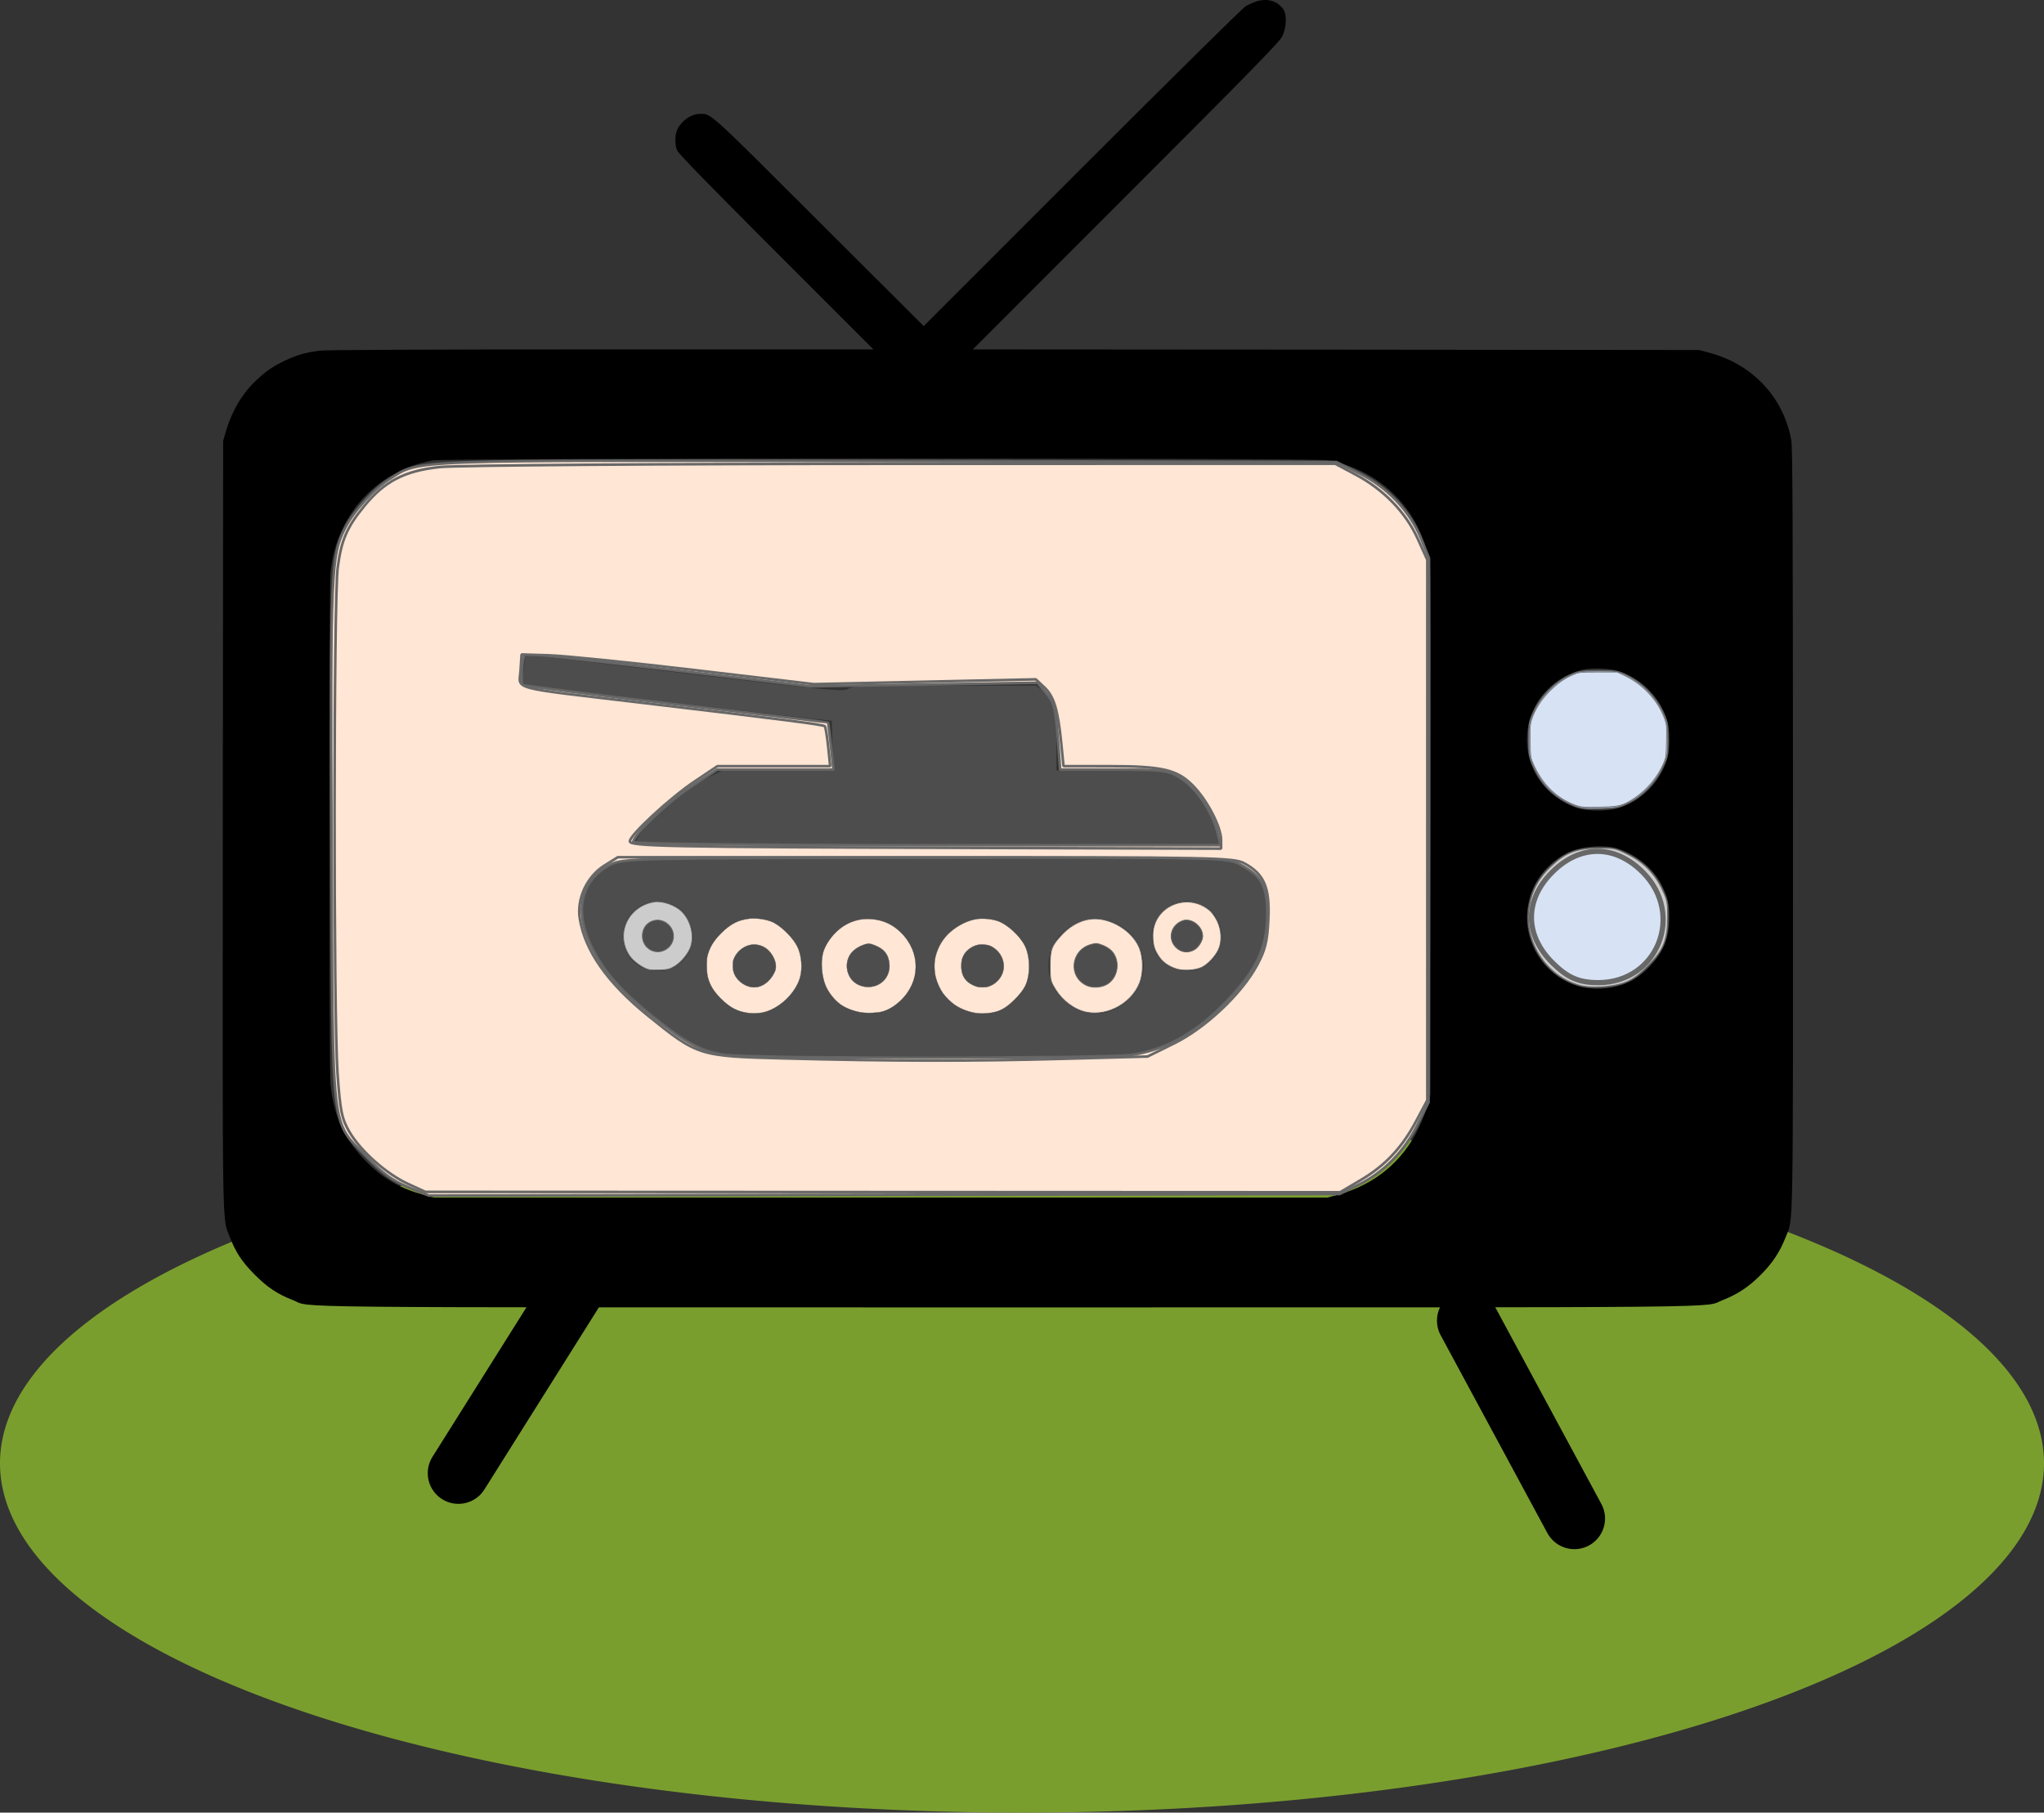 <?xml version="1.0" encoding="UTF-8" standalone="no"?>
<svg
   version="1.0"
   width="1665.97pt"
   height="1477.718pt"
   viewBox="0 0 1665.97 1477.718"
   preserveAspectRatio="xMidYMid meet"
   id="svg8"
   sodipodi:docname="fear.svg"
   inkscape:version="1.1.2 (0a00cf5339, 2022-02-04)"
   xmlns:inkscape="http://www.inkscape.org/namespaces/inkscape"
   xmlns:sodipodi="http://sodipodi.sourceforge.net/DTD/sodipodi-0.dtd"
   xmlns="http://www.w3.org/2000/svg"
   xmlns:svg="http://www.w3.org/2000/svg">
  <rect x="0" y="0" width="1665.97" height="1477.718" fill="#333333" stroke="none"/>
  <defs
     id="defs12" />
  <sodipodi:namedview
     id="namedview10"
     pagecolor="#ffffff"
     bordercolor="#666666"
     borderopacity="1.0"
     inkscape:pageshadow="2"
     inkscape:pageopacity="0.0"
     inkscape:pagecheckerboard="0"
     inkscape:document-units="pt"
     showgrid="false"
     inkscape:zoom="0.13385319"
     inkscape:cx="-526.69645"
     inkscape:cy="1016.0385"
     inkscape:window-width="1920"
     inkscape:window-height="1013"
     inkscape:window-x="0"
     inkscape:window-y="0"
     inkscape:window-maximized="1"
     inkscape:current-layer="layer2"
     fit-margin-top="0"
     fit-margin-left="0"
     fit-margin-right="0"
     fit-margin-bottom="0" />
  <g
     inkscape:groupmode="layer"
     id="layer2"
     inkscape:label="Layer 2"
     transform="translate(181.495,1.2055578e-5)">
    <path
       style="fill:#7a9e2e;fill-opacity:1;fill-rule:evenodd;stroke:none;stroke-width:0.756;stroke-linecap:round;stroke-linejoin:bevel;stroke-opacity:0.988"
       id="path5613"
       sodipodi:type="arc"
       sodipodi:cx="651.48975"
       sodipodi:cy="1192.951"
       sodipodi:rx="832.98492"
       sodipodi:ry="284.76678"
       sodipodi:start="0"
       sodipodi:end="6.2796074"
       sodipodi:open="true"
       sodipodi:arc-type="arc"
       d="M 1484.475,1192.951 A 832.985,284.767 0 0 1 652.235,1477.718 832.985,284.767 0 0 1 -181.494,1193.46 832.985,284.767 0 0 1 649.254,908.185 832.985,284.767 0 0 1 1484.469,1191.932" />
  </g>
  <g
     inkscape:groupmode="layer"
     id="layer1"
     inkscape:label="Layer 1"
     transform="translate(181.495,1.2055578e-5)">
    <g
       transform="matrix(0.1,0,0,-0.1,-0.112,1065.851)"
       fill="#000000"
       stroke="none"
       id="g6">
      <path
         d="m 8423,10646 c -23,-8 -62,-25 -85,-39 -24,-14 -623,-606 -1333,-1316 L 5715,8000 4860,8853 c -911,910 -875,877 -969,877 -69,0 -145,-51 -182,-122 -23,-45 -25,-125 -4,-176 11,-26 254,-275 808,-830 l 792,-792 H 3090 C 1659,7810 846,7806 794,7800 679,7785 607,7765 512,7720 411,7672 357,7635 276,7559 162,7453 76,7308 28,7144 L 5,7065 2,3945 C 0,513 -4,738 60,572 108,448 158,372 260,269 363,165 448,108 574,59 739,-5 270,0 6400,0 c 6130,0 5661,-5 5826,59 122,48 212,107 310,205 98,98 157,188 205,310 63,162 59,-54 59,3335 -1,2535 -3,3099 -14,3161 -62,345 -310,613 -655,709 l -96,26 -2960,3 -2960,2 1247,1248 c 1025,1025 1251,1257 1274,1302 37,72 41,182 8,226 -50,67 -131,89 -221,60 z m 577,-3740 c 258,-42 485,-178 646,-388 95,-123 172,-306 194,-463 8,-57 10,-678 8,-2200 l -3,-2120 -23,-85 c -13,-47 -44,-130 -71,-185 -132,-276 -360,-464 -662,-547 l -84,-23 H 5365 1725 l -82,22 c -189,50 -325,127 -458,258 -189,185 -281,383 -305,650 -13,149 -13,4012 0,4161 42,470 374,836 833,919 110,20 7165,21 7287,1 z m 2349,-1711 c 205,-49 384,-229 431,-434 17,-71 17,-192 1,-261 -49,-209 -218,-382 -426,-435 -76,-19 -214,-19 -289,0 -152,40 -302,159 -369,295 -138,275 -52,594 204,760 56,36 149,73 209,83 59,10 180,6 239,-8 z m -17,-1446 c 162,-33 329,-162 400,-309 47,-97 62,-164 60,-275 -1,-160 -62,-295 -184,-411 -113,-107 -246,-157 -409,-156 -371,4 -642,362 -549,726 40,157 139,284 288,369 102,57 271,81 394,56 z"
         id="path4" />
    </g>
    <g
       id="g24"
       transform="matrix(2.574,0,0,2.574,218.265,367.978)"
       style="fill:#4d4d4d;fill-opacity:1">
      <g
         id="g22"
         style="fill:#4d4d4d;fill-opacity:1">
        <g
           id="g20"
           style="fill:#4d4d4d;fill-opacity:1">
          <path
             fill="#000000"
             d="m 10.8,67.2 c -0.2,1.5 -0.5,3.6 -0.7,4.7 -0.2,1.8 -0.2,1.9 2,2.3 1.8,0.3 55.1,6.5 89.2,10.4 l 6.8,0.7 0.2,7.9 0.2,7.8 H 91 73.6 l -3.7,1.8 c -8.1,3.9 -20,13.9 -23.3,19.6 l -1.1,2 h 92.5 92.5 l -0.4,-2.8 c -0.9,-6.1 -7,-14.8 -13.3,-18.9 L 214,101 h -17.4 -17.4 v -9.4 c 0,-10.7 -0.7,-13.3 -4.4,-15.9 l -2.1,-1.5 h -28.9 c -25.7,0 -29.1,0.1 -30.5,1 -1.5,1 -4.4,0.7 -51.9,-4.9 l -50.3,-6 z"
             id="path4-4"
             style="fill:#4d4d4d;fill-opacity:1" />
          <path
             fill="#000000"
             d="m 43.2,129.5 c -9.2,1.8 -15,9.2 -14,17.7 1.3,11 9.7,22.1 26.3,34.5 8.7,6.6 12.1,8.3 17.9,9.2 2.6,0.4 25.7,0.7 65.6,0.7 50.6,0 62.3,-0.2 65.7,-0.9 21.4,-4.6 41.5,-26.1 41.5,-44.4 -0.1,-4.1 -0.3,-5.5 -1.6,-8 -2,-3.9 -3.6,-5.4 -8.2,-7.5 l -3.7,-1.7 -93.3,-0.1 c -51.5,0 -94.7,0.2 -96.2,0.5 z m 13.9,13.8 c 3,1.2 4.4,2.5 5.8,5.4 2.1,4.1 1.4,9.1 -1.8,12.4 -2.4,2.6 -4.6,3.5 -8.1,3.5 -6.4,0 -11.1,-4.7 -11.1,-11.1 0,-7.8 8,-13.2 15.2,-10.2 z m 167.5,0 c 3,1.2 4.4,2.5 5.8,5.4 2.1,4.1 1.4,9.1 -1.8,12.4 -2.4,2.6 -4.6,3.5 -8.1,3.5 -6.4,0 -11.1,-4.7 -11.1,-11.1 0,-7.8 8.1,-13.2 15.2,-10.2 z m -136.3,5.3 c 3.4,1 8.5,6.1 9.5,9.5 1.8,6 0.5,11 -3.9,15.3 -4.4,4.4 -9.3,5.7 -15.3,3.9 -3.4,-1 -8.5,-6.1 -9.5,-9.5 -1.8,-6 -0.5,-11 3.9,-15.3 4.3,-4.4 9.3,-5.6 15.3,-3.9 z m 36.4,0.3 c 1.8,0.6 4,2 5.6,3.7 6.3,6.5 5.9,16.1 -1,22 -3.3,2.8 -5.9,3.6 -10.7,3.3 -7.7,-0.5 -13.2,-6 -13.7,-13.7 -0.3,-4.8 0.5,-7.4 3.3,-10.7 4.3,-5.1 10.2,-6.7 16.5,-4.6 z m 35.7,-0.3 c 3,0.8 7.6,5 9.1,8.3 1.5,3.3 1.5,9.1 0,12.3 -1.5,3.2 -6.1,7.5 -9.1,8.3 -9.4,2.6 -18.7,-3.3 -19.8,-12.7 -0.7,-6.1 2.6,-12 8.4,-15 3.6,-2 7.2,-2.4 11.4,-1.2 z m 37.6,0.8 c 11.6,5.4 11.8,21.1 0.4,27 -5.7,3 -11.8,2.2 -16.6,-2.2 -3.6,-3.3 -5.1,-6.5 -5.1,-11.2 0,-4.8 1.5,-8 5.2,-11.3 4.8,-4.1 10.5,-5 16.1,-2.3 z"
             id="path6"
             style="fill:#4d4d4d;fill-opacity:1" />
          <path
             fill="#000000"
             d="m 49.6,150.1 c -1,0.9 -1.5,2.2 -1.5,3.4 0,1.2 0.6,2.5 1.5,3.4 0.9,1 2.2,1.5 3.4,1.5 1.2,0 2.5,-0.6 3.4,-1.5 1,-0.9 1.5,-2.2 1.5,-3.4 0,-1.2 -0.6,-2.5 -1.5,-3.4 -0.9,-1 -2.2,-1.5 -3.4,-1.5 -1.2,-0.1 -2.5,0.5 -3.4,1.5 z"
             id="path8"
             style="fill:#4d4d4d;fill-opacity:1" />
          <path
             fill="#000000"
             d="m 217.1,150.1 c -3.1,3 -0.9,8.3 3.4,8.3 2.5,0 4.9,-2.4 4.9,-4.9 0,-2.5 -2.4,-4.9 -4.9,-4.9 -1.2,-0.1 -2.5,0.5 -3.4,1.5 z"
             id="path10"
             style="fill:#4d4d4d;fill-opacity:1" />
          <path
             fill="#000000"
             d="m 80.7,156.9 c -5.8,3 -5.1,10.4 1.1,12.6 2.8,0.9 6.2,-0.8 7.8,-3.9 1,-2.1 1,-2.6 0.3,-4.6 -1.6,-4.1 -5.6,-5.8 -9.2,-4.1 z"
             id="path12"
             style="fill:#4d4d4d;fill-opacity:1" />
          <path
             fill="#000000"
             d="m 118.3,156.3 c -3.9,1.2 -5.9,4.4 -5.3,7.9 1.5,7.9 13.3,6.9 13.3,-1.2 0,-3.1 -1.3,-5.1 -4.1,-6.3 -2.2,-0.9 -2.5,-0.9 -3.9,-0.4 z"
             id="path14"
             style="fill:#4d4d4d;fill-opacity:1" />
          <path
             fill="#000000"
             d="m 153,156.8 c -2.6,1.2 -3.9,3.3 -3.9,6.2 0,3 1.4,5.1 4.1,6.2 5.7,2.4 11.3,-3.5 8.6,-9.1 -1.7,-3.4 -5.4,-4.8 -8.8,-3.3 z"
             id="path16"
             style="fill:#4d4d4d;fill-opacity:1" />
          <path
             fill="#000000"
             d="m 190.3,156.3 c -3.9,1.2 -5.9,4.4 -5.3,7.9 1.5,7.9 13.3,6.9 13.3,-1.2 0,-3.1 -1.3,-5.1 -4.1,-6.3 -2.1,-0.9 -2.4,-0.9 -3.9,-0.4 z"
             id="path18"
             style="fill:#4d4d4d;fill-opacity:1" />
        </g>
      </g>
    </g>
    <path
       style="fill:#ffe6d5;fill-opacity:1;fill-rule:evenodd;stroke:#666666;stroke-width:2.118;stroke-linecap:round;stroke-linejoin:bevel;stroke-opacity:0.988"
       d="m 151.173,967.851 c -12.402,-5.053 -21.296,-11.547 -33.922,-24.77 C 87.775,912.21 89.753,930.016 88.714,686.237 87.772,465.506 88.315,452.912 99.731,430.536 106.798,416.683 123.221,398.589 136.116,390.449 161.371,374.506 144.368,375.114 542.211,375.921 l 365.508,0.742 18.668,9.191 c 22.709,11.18 41.354,30.89 50.4,53.28 l 6.454,15.974 -0.185,221.76 -0.185,221.76 -8.843,17.963 c -10.783,21.903 -27.665,39.147 -48.2,49.232 l -15.428,7.577 -371.209,0.65 -371.209,0.65 z m 589.521,-107.829 c 26.771,-3.87 51.215,-17.178 74.365,-40.487 26.463,-26.645 36.264,-46.446 36.404,-73.549 0.121,-23.373 -4.533,-31.939 -22.467,-41.347 -10.941,-5.739 -13.418,-5.792 -256.739,-5.446 -238.264,0.339 -246.013,0.516 -256.344,5.847 -23.35,12.05 -29.471,36.376 -16.281,64.708 9.569,20.555 23.756,37.035 50.264,58.386 27.364,22.041 40.466,29.115 58.964,31.834 20.728,3.047 310.799,3.093 331.835,0.052 z m 70.393,-180.155 c -3.995,-17.715 -17.958,-37.959 -32.291,-46.817 -8.134,-5.027 -13.914,-5.647 -52.669,-5.647 h -43.533 l -2.01,-26.814 c -1.73,-23.08 -3.016,-28.009 -9.232,-35.396 l -7.221,-8.582 -92.587,1.458 -92.587,1.458 -116.021,-13.7 c -63.812,-7.535 -116.271,-13.38 -116.576,-12.989 -2.102,2.695 -3.704,24.461 -1.883,25.586 1.246,0.77 57.642,7.862 125.326,15.76 67.683,7.898 123.274,14.593 123.536,14.878 0.261,0.285 1.377,9.028 2.479,19.429 l 2.003,18.911 h -47.382 -47.382 l -21.302,13.984 c -19.593,12.863 -47.077,39.223 -47.077,45.152 0,1.444 100.956,2.499 239.24,2.499 h 239.24 z"
       id="path3476" />
    <path
       style="fill:#ffe6d5;fill-opacity:1;fill-rule:evenodd;stroke:#666666;stroke-width:2.118;stroke-linecap:round;stroke-linejoin:bevel;stroke-opacity:0.988"
       d="m 151.173,965.221 c -17.824,-8.213 -38.655,-26.689 -47.924,-42.505 -6.203,-10.585 -7.555,-17.311 -9.657,-48.05 -3.29,-48.107 -3.161,-386.297 0.157,-411.842 2.922,-22.492 7.371,-32.838 21.624,-50.282 16.554,-20.259 33.052,-28.784 61.492,-31.777 13.824,-1.454 180.286,-2.624 377.343,-2.652 l 352.607,-0.05 16.863,8.988 c 22.568,12.028 40.62,30.67 50.246,51.885 l 7.917,17.448 v 220.294 220.294 l -8.901,16.7 c -11.79,22.121 -25.322,36.52 -45.565,48.486 l -16.645,9.839 -372.775,-0.161 -372.775,-0.161 z m 535.251,-102.056 67.388,-1.828 21.674,-10.714 c 25.616,-12.663 54.843,-40.209 67.513,-63.632 6.718,-12.418 8.433,-19.386 9.276,-37.682 1.191,-25.843 -3.454,-36.666 -19.495,-45.424 -8.69,-4.744 -23.879,-5.039 -259.97,-5.039 H 322.069 l -10.862,6.752 c -14.186,8.818 -22.708,27.094 -20.136,43.18 4.228,26.44 22.627,52.618 55.814,79.413 40.459,32.666 41.169,32.888 111.06,34.695 87.705,2.268 152.289,2.347 228.479,0.28 z M 813.746,684.806 c 0,-10.381 -10.801,-31.53 -22.213,-43.492 -13.239,-13.878 -24.861,-16.677 -69.316,-16.696 l -36.898,-0.016 -1.869,-18.911 c -2.687,-27.181 -5.987,-38.012 -13.825,-45.375 l -6.907,-6.488 -90.48,1.953 -90.48,1.953 -96.654,-11.404 C 331.945,540.057 278.365,534.616 266.038,534.238 l -22.413,-0.687 -0.844,13.053 c -1.029,15.928 -10.635,13.349 97.498,26.173 118.98,14.11 149.191,17.979 150.484,19.272 0.63,0.63 1.875,8.212 2.766,16.849 l 1.621,15.704 h -45.947 -45.947 l -18.846,12.642 c -19.921,13.364 -52.535,43.542 -52.535,48.612 0,4.098 29.255,4.673 273.854,5.381 l 208.017,0.602 z"
       id="path3552" />
    <path
       style="fill:#ffe6d5;fill-opacity:1;fill-rule:evenodd;stroke:#666666;stroke-width:0.265;stroke-linecap:round;stroke-linejoin:bevel;stroke-opacity:0.988"
       d="m 615.359,826.073 c -6.398,-0.684 -13.381,-3.248 -18.723,-6.872 -3.041,-2.063 -7.56,-6.539 -9.638,-9.544 -2.543,-3.679 -4.684,-8.434 -5.822,-12.933 -1.297,-5.127 -1.378,-11.963 -0.198,-16.753 2.006,-8.141 6.139,-15 12.243,-20.313 6.153,-5.357 14.052,-9.24 21.087,-10.366 4.841,-0.775 11.747,-0.215 16.83,1.363 7.9,2.453 18.558,12.057 22.756,20.505 4.408,8.872 4.484,24.162 0.162,32.744 -1.726,3.427 -4.85,7.391 -8.98,11.396 -5.693,5.52 -9.884,8.195 -15.008,9.581 -4.471,1.209 -10.207,1.674 -14.708,1.193 z m 8.429,-21.678 c 6.464,-1.899 11.414,-7.324 12.591,-13.799 1.454,-8.007 -3.418,-16.514 -11.245,-19.631 -2.364,-0.942 -6.783,-1.266 -9.516,-0.698 -4.837,1.005 -9.707,4.597 -11.768,8.68 -1.429,2.83 -1.833,4.787 -1.828,8.844 0.007,5.442 1.692,9.531 5.204,12.621 1.793,1.579 5.09,3.307 7.647,4.009 2.387,0.655 6.639,0.643 8.916,-0.025 z"
       id="path3591" />
    <path
       style="fill:#ffe6d5;fill-opacity:1;fill-rule:evenodd;stroke:#666666;stroke-width:0.265;stroke-linecap:round;stroke-linejoin:bevel;stroke-opacity:0.988"
       d="m 522.207,825.606 c -6.593,-0.697 -13.875,-3.337 -18.7,-6.78 -5.004,-3.571 -10,-9.978 -12.268,-15.732 -2.924,-7.419 -3.803,-17.925 -2.129,-25.455 1.504,-6.768 7.124,-15.031 13.926,-20.476 7.427,-5.945 16.723,-8.753 26.051,-7.869 9.597,0.909 17.045,4.359 23.775,11.01 16.253,16.065 16.039,40.067 -0.495,55.584 -5.306,4.979 -10.739,8.05 -16.239,9.177 -3.398,0.697 -10.014,0.953 -13.921,0.54 z m 8.565,-21.538 c 8.24,-2.146 13.338,-9.441 12.648,-18.098 -0.608,-7.628 -4.072,-12.161 -11.617,-15.204 -4.126,-1.664 -5.554,-1.806 -8.457,-0.843 -5.498,1.825 -9.605,4.69 -11.943,8.334 -4.183,6.518 -3.317,15.562 2.031,21.216 4.133,4.37 11.105,6.218 17.339,4.594 z"
       id="path3630" />
    <path
       style="fill:#ffe6d5;fill-opacity:1;fill-rule:evenodd;stroke:#666666;stroke-width:0.265;stroke-linecap:round;stroke-linejoin:bevel;stroke-opacity:0.988"
       d="m 429.36,825.954 c -9.402,-1.047 -15.68,-4.227 -23.208,-11.755 -6.039,-6.039 -9.173,-11.183 -10.752,-17.65 -1.105,-4.523 -1.198,-13.904 -0.176,-17.685 1.83,-6.772 5.083,-12.091 11.046,-18.064 7.518,-7.529 13.994,-10.857 23.135,-11.886 6.185,-0.697 15.298,0.839 19.914,3.356 7.394,4.032 16.106,13.024 19.317,19.94 3.143,6.77 4.02,16.857 2.101,24.164 -3.528,13.433 -17.727,26.732 -31.176,29.2 -2.985,0.548 -7.262,0.707 -10.201,0.38 z m 7.049,-21.38 c 5.661,-1.304 10.803,-6.036 13.667,-12.577 1.768,-4.039 0.666,-9.433 -2.968,-14.526 -2.894,-4.055 -6.651,-6.444 -11.42,-7.262 -7.061,-1.211 -14.964,3.106 -18.395,10.048 -1.231,2.491 -1.362,3.031 -1.487,6.137 -0.212,5.277 1.182,9.088 4.648,12.704 4.427,4.619 10.549,6.721 15.954,5.476 z"
       id="path3669" />
    <path
       style="fill:#ffe6d5;fill-opacity:1;fill-rule:evenodd;stroke:#666666;stroke-width:0.749;stroke-linecap:round;stroke-linejoin:bevel;stroke-opacity:0.988"
       d="m 700.176,824.149 c -9.7,-3.37 -18.19,-10.98 -23.424,-20.997 -2.052,-3.926 -2.329,-5.814 -2.329,-15.848 0,-13.278 1.228,-16.514 9.642,-25.411 9.294,-9.827 20.804,-14.294 32.037,-12.432 13.704,2.271 26.649,12.077 31.223,23.651 3.163,8.005 3.193,20.308 0.067,28.204 -7.177,18.129 -29.575,28.96 -47.216,22.832 z m 20.645,-21.758 c 9.078,-5.302 11.025,-19.078 3.821,-27.033 -1.471,-1.625 -4.904,-3.781 -7.628,-4.792 -4.478,-1.662 -5.403,-1.705 -9.653,-0.445 -16.208,4.803 -18.307,26.156 -3.264,33.21 4.789,2.245 11.961,1.843 16.724,-0.939 z"
       id="path3708" />
    <path
       style="fill:#ffe6d5;fill-opacity:1;fill-rule:evenodd;stroke:#666666;stroke-width:0.749;stroke-linecap:round;stroke-linejoin:bevel;stroke-opacity:0.988"
       d="m 777.262,789.9 c -6.321,-2.068 -10.959,-5.326 -14.045,-9.867 -3.908,-5.749 -5.096,-9.817 -5.096,-17.445 0,-23.648 28.003,-35.889 46.445,-20.304 1.847,1.561 4.632,5.532 6.19,8.824 3.485,7.367 3.855,16.515 0.929,22.96 -2.498,5.502 -8.452,11.93 -13.381,14.447 -5.043,2.575 -15.334,3.253 -21.042,1.385 z m 15.275,-16.036 c 3.172,-2.078 6.187,-7.262 6.191,-10.645 0.011,-8.162 -9.303,-15.229 -16.491,-12.513 -9.469,3.578 -12.171,14.713 -5.251,21.634 4.312,4.312 10.387,4.907 15.55,1.524 z"
       id="path3747" />
    <path
       style="fill:#cccccc;fill-opacity:1;fill-rule:evenodd;stroke:#666666;stroke-width:0.749;stroke-linecap:round;stroke-linejoin:bevel;stroke-opacity:0.988"
       d="m 347.915,790.625 c -4.901,-0.862 -13.129,-6.641 -16.387,-11.509 -11.778,-17.6 -1.252,-40.453 20.214,-43.885 6.666,-1.066 17.264,2.651 22.506,7.893 7.177,7.177 10.203,18.853 7.351,28.371 -1.613,5.383 -7.592,12.817 -12.995,16.157 -3.746,2.316 -5.993,2.94 -11.373,3.159 -3.688,0.15 -7.88,0.067 -9.317,-0.186 z m 14.003,-17.08 c 6.607,-4.593 7.385,-13.726 1.655,-19.446 -8.208,-8.194 -21.451,-2.751 -21.462,8.821 -0.01,10.542 11.242,16.578 19.806,10.625 z"
       id="path3786" />
    <path
       style="fill:#cccccc;fill-opacity:1;fill-rule:evenodd;stroke:#666666;stroke-width:1.059;stroke-linecap:round;stroke-linejoin:bevel;stroke-opacity:0.988"
       d="m 1105.497,803.313 c -27.541,-7.917 -45.524,-36.493 -40.698,-64.67 2.23,-13.021 7.834,-23.171 18.086,-32.761 11.858,-11.093 20.671,-14.447 38.406,-14.615 12.741,-0.121 13.881,0.122 23.94,5.092 12.913,6.381 22.058,15.697 28.26,28.787 4.073,8.598 4.454,10.577 4.374,22.725 -0.123,18.817 -3.497,26.963 -16.589,40.055 -7.584,7.584 -11.929,10.7 -18.343,13.153 -10.322,3.948 -27.836,4.992 -37.435,2.233 z"
       id="path3940" />
    <path
       style="fill:#afc6e9;fill-opacity:1;fill-rule:evenodd;stroke:#666666;stroke-width:1.059;stroke-linecap:round;stroke-linejoin:bevel;stroke-opacity:0.988"
       d="m 1101.109,656.786 c -15.224,-6.349 -25.25,-15.89 -32.276,-30.716 -3.96,-8.356 -4.346,-10.417 -4.346,-23.179 0,-12.861 0.368,-14.785 4.495,-23.497 5.561,-11.74 16.316,-22.745 27.724,-28.367 7.829,-3.859 9.508,-4.143 24.514,-4.155 15.445,-0.012 16.466,0.174 24.77,4.513 11.477,5.997 21.577,16.345 27.301,27.972 4.343,8.821 4.661,10.428 4.661,23.534 0,13.186 -0.301,14.679 -4.803,23.843 -5.838,11.884 -16.033,22.24 -27.482,27.92 -7.371,3.656 -10.044,4.184 -23.046,4.553 -12.234,0.346 -15.853,-0.061 -21.511,-2.42 z"
       id="path3979" />
    <path
       style="fill:#d7e3f4;fill-opacity:1;fill-rule:evenodd;stroke:#666666;stroke-width:4.235;stroke-linecap:round;stroke-linejoin:bevel;stroke-opacity:0.988"
       d="m 1083.667,784.723 c -22.605,-22.605 -22.605,-51.098 0,-73.703 22.605,-22.605 51.098,-22.605 73.703,0 34.46,34.46 12.115,90.081 -36.188,90.081 -15.89,0 -25.201,-4.065 -37.515,-16.378 z"
       id="path4055" />
    <path
       style="fill:#d7e3f4;fill-opacity:1;fill-rule:evenodd;stroke:#666666;stroke-width:0.529;stroke-linecap:round;stroke-linejoin:bevel;stroke-opacity:0.988"
       d="m 1104.059,656.94 c -16.424,-5.488 -28.882,-17.604 -36.326,-35.328 -1.709,-4.068 -1.849,-5.226 -2.069,-17.126 -0.192,-10.352 -0.016,-13.52 0.929,-16.773 2.683,-9.231 8.583,-18.319 17.007,-26.201 5.998,-5.612 10.894,-8.839 17.813,-11.742 4.298,-1.803 4.748,-1.845 19.815,-1.853 l 15.418,-0.008 6.645,3.217 c 14.885,7.207 27.31,20.946 32.209,35.614 1.371,4.106 1.484,5.682 1.259,17.51 -0.237,12.443 -0.333,13.202 -2.253,17.788 -4.642,11.086 -13.366,21.605 -23.593,28.45 -9.644,6.455 -12.415,7.169 -28.993,7.478 -12.188,0.227 -14.509,0.093 -17.86,-1.027 z"
       id="path4131" />
    <path
       style="fill:none;stroke:#000000;stroke-width:50;stroke-linecap:round;stroke-linejoin:miter;stroke-miterlimit:4;stroke-dasharray:none;stroke-opacity:1"
       d="m 289.656,1045.845 -97.511,155.169"
       id="path4232" />
    <path
       style="fill:none;stroke:#000000;stroke-width:50;stroke-linecap:round;stroke-linejoin:miter;stroke-miterlimit:4;stroke-dasharray:none;stroke-opacity:1"
       d="M 1101.7,1237.954 1014.707,1076.653"
       id="path4232-3" />
  </g>
</svg>
